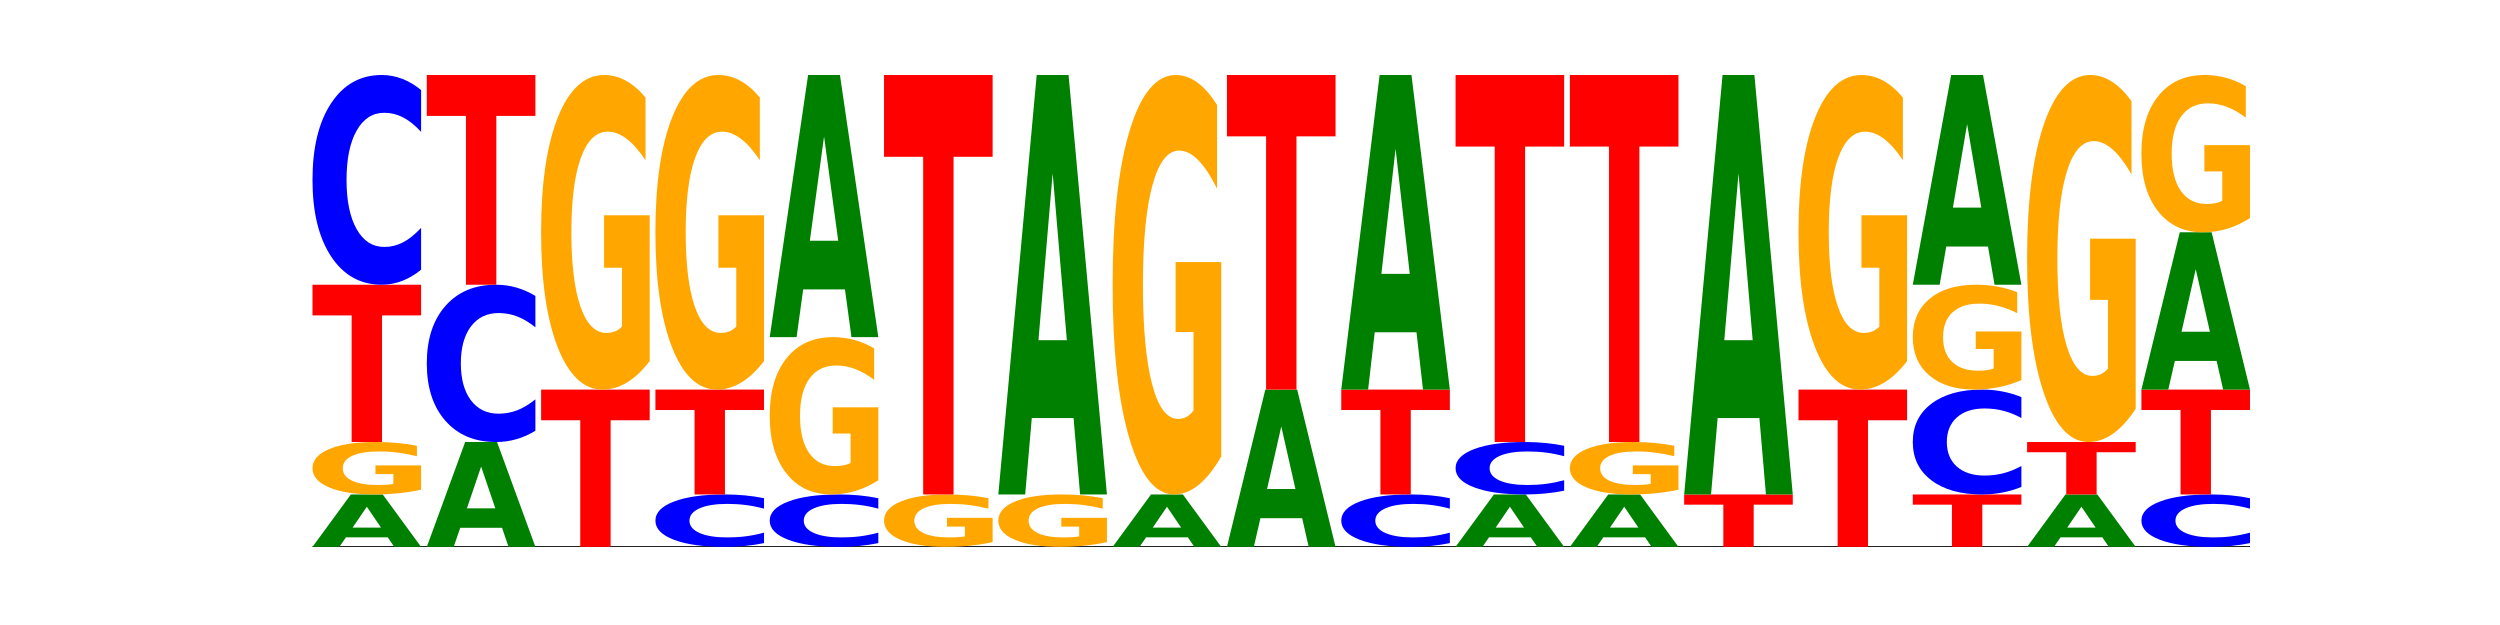 <?xml version="1.0" encoding="utf-8" standalone="no"?>
<!DOCTYPE svg PUBLIC "-//W3C//DTD SVG 1.1//EN"
  "http://www.w3.org/Graphics/SVG/1.1/DTD/svg11.dtd">
<!-- Created with matplotlib (https://matplotlib.org/) -->
<svg height="180pt" version="1.1" viewBox="0 0 720 180" width="720pt" xmlns="http://www.w3.org/2000/svg" xmlns:xlink="http://www.w3.org/1999/xlink">
 <defs>
  <style type="text/css">*{stroke-linecap:butt;stroke-linejoin:round;}</style>
 </defs>
 <g id="figure_1">
  <g id="patch_1">
   <path d="M 0 180 
L 720 180 
L 720 0 
L 0 0 
z
" style="fill:none;"/>
  </g>
  <g id="axes_1">
   <g id="line2d_1">
    <path clip-path="url(#pde4f8dd809)" d="M 90 157.5 
L 648 157.5 
" style="fill:none;stroke:#000000;stroke-linecap:square;stroke-width:0.5;"/>
   </g>
   <g id="patch_2">
    <path clip-path="url(#pde4f8dd809)" d="M 111.664 154.749 
L 99.636 154.749 
L 97.737 157.5 
L 90 157.5 
L 101.049 142.4 
L 110.225 142.4 
L 121.274 157.5 
L 113.544 157.5 
z
M 101.554 151.947 
L 109.726 151.947 
L 105.647 145.94 
z
" style="fill:#008000;"/>
   </g>
   <g id="patch_3">
    <path clip-path="url(#pde4f8dd809)" d="M 121.274 141.034 
Q 118.12 141.717 114.728 142.06 
Q 111.336 142.4 107.719 142.4 
Q 99.546 142.4 94.773 140.366 
Q 90 138.333 90 134.855 
Q 90 131.336 94.857 129.318 
Q 99.722 127.3 108.181 127.3 
Q 111.441 127.3 114.427 127.574 
Q 117.419 127.846 120.069 128.382 
L 120.069 131.392 
Q 117.335 130.703 114.63 130.363 
Q 111.924 130.02 109.205 130.02 
Q 104.172 130.02 101.446 131.274 
Q 98.719 132.525 98.719 134.855 
Q 98.719 137.163 101.348 138.423 
Q 103.976 139.68 108.812 139.68 
Q 110.13 139.68 111.258 139.608 
Q 112.387 139.533 113.284 139.378 
L 113.284 136.552 
L 108.132 136.552 
L 108.132 134.034 
L 121.274 134.034 
z
" style="fill:#ffa600;"/>
   </g>
   <g id="patch_4">
    <path clip-path="url(#pde4f8dd809)" d="M 90 82 
L 121.274 82 
L 121.274 90.835 
L 110.023 90.835 
L 110.023 127.3 
L 101.273 127.3 
L 101.273 90.835 
L 90 90.835 
z
" style="fill:#ff0000;"/>
   </g>
   <g id="patch_5">
    <path clip-path="url(#pde4f8dd809)" d="M 121.274 77.671 
Q 118.658 79.817 115.829 80.902 
Q 113.001 82 109.92 82 
Q 100.732 82 95.366 73.865 
Q 90 65.73 90 51.819 
Q 90 37.857 95.366 29.735 
Q 100.732 21.6 109.92 21.6 
Q 113.001 21.6 115.829 22.698 
Q 118.658 23.783 121.274 25.929 
L 121.274 37.97 
Q 118.635 35.125 116.074 33.802 
Q 113.513 32.48 110.684 32.48 
Q 105.61 32.48 102.702 37.633 
Q 99.802 42.773 99.802 51.819 
Q 99.802 60.827 102.702 65.98 
Q 105.61 71.12 110.684 71.12 
Q 113.513 71.12 116.074 69.798 
Q 118.635 68.463 121.274 65.618 
z
" style="fill:#0000ff;"/>
   </g>
   <g id="patch_6">
    <path clip-path="url(#pde4f8dd809)" d="M 144.584 151.999 
L 132.557 151.999 
L 130.657 157.5 
L 122.92 157.5 
L 133.97 127.3 
L 143.145 127.3 
L 154.195 157.5 
L 146.464 157.5 
z
M 134.475 146.393 
L 142.647 146.393 
L 138.567 134.381 
z
" style="fill:#008000;"/>
   </g>
   <g id="patch_7">
    <path clip-path="url(#pde4f8dd809)" d="M 154.195 124.053 
Q 151.579 125.662 148.75 126.477 
Q 145.921 127.3 142.84 127.3 
Q 133.652 127.3 128.286 121.199 
Q 122.92 115.098 122.92 104.664 
Q 122.92 94.193 128.286 88.101 
Q 133.652 82 142.84 82 
Q 145.921 82 148.75 82.823 
Q 151.579 83.638 154.195 85.247 
L 154.195 94.277 
Q 151.555 92.144 148.994 91.152 
Q 146.433 90.16 143.604 90.16 
Q 138.53 90.16 135.622 94.024 
Q 132.723 97.88 132.723 104.664 
Q 132.723 111.42 135.622 115.285 
Q 138.53 119.14 143.604 119.14 
Q 146.433 119.14 148.994 118.148 
Q 151.555 117.147 154.195 115.014 
z
" style="fill:#0000ff;"/>
   </g>
   <g id="patch_8">
    <path clip-path="url(#pde4f8dd809)" d="M 122.92 21.6 
L 154.195 21.6 
L 154.195 33.38 
L 142.943 33.38 
L 142.943 82 
L 134.194 82 
L 134.194 33.38 
L 122.92 33.38 
z
" style="fill:#ff0000;"/>
   </g>
   <g id="patch_9">
    <path clip-path="url(#pde4f8dd809)" d="M 155.841 112.2 
L 187.115 112.2 
L 187.115 121.035 
L 175.864 121.035 
L 175.864 157.5 
L 167.114 157.5 
L 167.114 121.035 
L 155.841 121.035 
z
" style="fill:#ff0000;"/>
   </g>
   <g id="patch_10">
    <path clip-path="url(#pde4f8dd809)" d="M 187.115 104.003 
Q 183.961 108.101 180.569 110.16 
Q 177.176 112.2 173.56 112.2 
Q 165.387 112.2 160.614 99.998 
Q 155.841 87.795 155.841 66.928 
Q 155.841 45.817 160.698 33.709 
Q 165.562 21.6 174.022 21.6 
Q 177.281 21.6 180.267 23.247 
Q 183.26 24.875 185.909 28.094 
L 185.909 46.154 
Q 183.176 42.018 180.47 39.978 
Q 177.765 37.92 175.045 37.92 
Q 170.013 37.92 167.286 45.443 
Q 164.56 52.948 164.56 66.928 
Q 164.56 80.777 167.188 88.338 
Q 169.817 95.88 174.653 95.88 
Q 175.971 95.88 177.099 95.45 
Q 178.228 95.001 179.125 94.065 
L 179.125 77.109 
L 173.973 77.109 
L 173.973 62.006 
L 187.115 62.006 
z
" style="fill:#ffa600;"/>
   </g>
   <g id="patch_11">
    <path clip-path="url(#pde4f8dd809)" d="M 220.035 156.418 
Q 217.419 156.954 214.591 157.226 
Q 211.762 157.5 208.681 157.5 
Q 199.493 157.5 194.127 155.466 
Q 188.761 153.433 188.761 149.955 
Q 188.761 146.464 194.127 144.434 
Q 199.493 142.4 208.681 142.4 
Q 211.762 142.4 214.591 142.674 
Q 217.419 142.946 220.035 143.482 
L 220.035 146.492 
Q 217.396 145.781 214.835 145.451 
Q 212.274 145.12 209.445 145.12 
Q 204.371 145.12 201.463 146.408 
Q 198.563 147.693 198.563 149.955 
Q 198.563 152.207 201.463 153.495 
Q 204.371 154.78 209.445 154.78 
Q 212.274 154.78 214.835 154.449 
Q 217.396 154.116 220.035 153.405 
z
" style="fill:#0000ff;"/>
   </g>
   <g id="patch_12">
    <path clip-path="url(#pde4f8dd809)" d="M 188.761 112.2 
L 220.035 112.2 
L 220.035 118.09 
L 208.784 118.09 
L 208.784 142.4 
L 200.034 142.4 
L 200.034 118.09 
L 188.761 118.09 
z
" style="fill:#ff0000;"/>
   </g>
   <g id="patch_13">
    <path clip-path="url(#pde4f8dd809)" d="M 220.035 104.003 
Q 216.881 108.101 213.489 110.16 
Q 210.097 112.2 206.48 112.2 
Q 198.307 112.2 193.534 99.998 
Q 188.761 87.795 188.761 66.928 
Q 188.761 45.817 193.618 33.709 
Q 198.483 21.6 206.943 21.6 
Q 210.202 21.6 213.188 23.247 
Q 216.18 24.875 218.83 28.094 
L 218.83 46.154 
Q 216.096 42.018 213.391 39.978 
Q 210.685 37.92 207.966 37.92 
Q 202.933 37.92 200.207 45.443 
Q 197.48 52.948 197.48 66.928 
Q 197.48 80.777 200.109 88.338 
Q 202.737 95.88 207.573 95.88 
Q 208.891 95.88 210.019 95.45 
Q 211.148 95.001 212.045 94.065 
L 212.045 77.109 
L 206.893 77.109 
L 206.893 62.006 
L 220.035 62.006 
z
" style="fill:#ffa600;"/>
   </g>
   <g id="patch_14">
    <path clip-path="url(#pde4f8dd809)" d="M 252.956 156.418 
Q 250.34 156.954 247.511 157.226 
Q 244.682 157.5 241.601 157.5 
Q 232.414 157.5 227.047 155.466 
Q 221.681 153.433 221.681 149.955 
Q 221.681 146.464 227.047 144.434 
Q 232.414 142.4 241.601 142.4 
Q 244.682 142.4 247.511 142.674 
Q 250.34 142.946 252.956 143.482 
L 252.956 146.492 
Q 250.316 145.781 247.755 145.451 
Q 245.194 145.12 242.366 145.12 
Q 237.291 145.12 234.383 146.408 
Q 231.484 147.693 231.484 149.955 
Q 231.484 152.207 234.383 153.495 
Q 237.291 154.78 242.366 154.78 
Q 245.194 154.78 247.755 154.449 
Q 250.316 154.116 252.956 153.405 
z
" style="fill:#0000ff;"/>
   </g>
   <g id="patch_15">
    <path clip-path="url(#pde4f8dd809)" d="M 252.956 138.301 
Q 249.802 140.351 246.409 141.38 
Q 243.017 142.4 239.4 142.4 
Q 231.228 142.4 226.455 136.299 
Q 221.681 130.198 221.681 119.764 
Q 221.681 109.209 226.539 103.154 
Q 231.403 97.1 239.863 97.1 
Q 243.122 97.1 246.108 97.923 
Q 249.101 98.738 251.75 100.347 
L 251.75 109.377 
Q 249.017 107.309 246.311 106.289 
Q 243.606 105.26 240.886 105.26 
Q 235.854 105.26 233.127 109.022 
Q 230.401 112.774 230.401 119.764 
Q 230.401 126.689 233.029 130.469 
Q 235.657 134.24 240.494 134.24 
Q 241.811 134.24 242.94 134.025 
Q 244.068 133.8 244.965 133.333 
L 244.965 124.855 
L 239.814 124.855 
L 239.814 117.303 
L 252.956 117.303 
z
" style="fill:#ffa600;"/>
   </g>
   <g id="patch_16">
    <path clip-path="url(#pde4f8dd809)" d="M 243.345 83.346 
L 231.318 83.346 
L 229.418 97.1 
L 221.681 97.1 
L 232.731 21.6 
L 241.906 21.6 
L 252.956 97.1 
L 245.225 97.1 
z
M 233.236 69.334 
L 241.408 69.334 
L 237.328 39.302 
z
" style="fill:#008000;"/>
   </g>
   <g id="patch_17">
    <path clip-path="url(#pde4f8dd809)" d="M 285.876 156.134 
Q 282.722 156.817 279.33 157.16 
Q 275.937 157.5 272.321 157.5 
Q 264.148 157.5 259.375 155.466 
Q 254.602 153.433 254.602 149.955 
Q 254.602 146.436 259.459 144.418 
Q 264.323 142.4 272.783 142.4 
Q 276.042 142.4 279.028 142.674 
Q 282.021 142.946 284.671 143.482 
L 284.671 146.492 
Q 281.937 145.803 279.232 145.463 
Q 276.526 145.12 273.807 145.12 
Q 268.774 145.12 266.048 146.374 
Q 263.321 147.625 263.321 149.955 
Q 263.321 152.263 265.949 153.523 
Q 268.578 154.78 273.414 154.78 
Q 274.732 154.78 275.86 154.708 
Q 276.989 154.633 277.886 154.478 
L 277.886 151.652 
L 272.734 151.652 
L 272.734 149.134 
L 285.876 149.134 
z
" style="fill:#ffa600;"/>
   </g>
   <g id="patch_18">
    <path clip-path="url(#pde4f8dd809)" d="M 254.602 21.6 
L 285.876 21.6 
L 285.876 45.159 
L 274.625 45.159 
L 274.625 142.4 
L 265.875 142.4 
L 265.875 45.159 
L 254.602 45.159 
z
" style="fill:#ff0000;"/>
   </g>
   <g id="patch_19">
    <path clip-path="url(#pde4f8dd809)" d="M 318.796 156.134 
Q 315.642 156.817 312.25 157.16 
Q 308.858 157.5 305.241 157.5 
Q 297.068 157.5 292.295 155.466 
Q 287.522 153.433 287.522 149.955 
Q 287.522 146.436 292.379 144.418 
Q 297.244 142.4 305.704 142.4 
Q 308.963 142.4 311.949 142.674 
Q 314.941 142.946 317.591 143.482 
L 317.591 146.492 
Q 314.857 145.803 312.152 145.463 
Q 309.446 145.12 306.727 145.12 
Q 301.694 145.12 298.968 146.374 
Q 296.241 147.625 296.241 149.955 
Q 296.241 152.263 298.87 153.523 
Q 301.498 154.78 306.334 154.78 
Q 307.652 154.78 308.781 154.708 
Q 309.909 154.633 310.806 154.478 
L 310.806 151.652 
L 305.655 151.652 
L 305.655 149.134 
L 318.796 149.134 
z
" style="fill:#ffa600;"/>
   </g>
   <g id="patch_20">
    <path clip-path="url(#pde4f8dd809)" d="M 309.186 120.394 
L 297.158 120.394 
L 295.259 142.4 
L 287.522 142.4 
L 298.571 21.6 
L 307.747 21.6 
L 318.796 142.4 
L 311.066 142.4 
z
M 299.077 97.974 
L 307.248 97.974 
L 303.169 49.923 
z
" style="fill:#008000;"/>
   </g>
   <g id="patch_21">
    <path clip-path="url(#pde4f8dd809)" d="M 342.106 154.749 
L 330.079 154.749 
L 328.18 157.5 
L 320.442 157.5 
L 331.492 142.4 
L 340.668 142.4 
L 351.717 157.5 
L 343.986 157.5 
z
M 331.997 151.947 
L 340.169 151.947 
L 336.089 145.94 
z
" style="fill:#008000;"/>
   </g>
   <g id="patch_22">
    <path clip-path="url(#pde4f8dd809)" d="M 351.717 131.47 
Q 348.563 136.935 345.17 139.68 
Q 341.778 142.4 338.161 142.4 
Q 329.989 142.4 325.216 126.13 
Q 320.442 109.861 320.442 82.037 
Q 320.442 53.89 325.3 37.745 
Q 330.164 21.6 338.624 21.6 
Q 341.883 21.6 344.869 23.796 
Q 347.862 25.967 350.511 30.259 
L 350.511 54.339 
Q 347.778 48.824 345.072 46.104 
Q 342.367 43.359 339.647 43.359 
Q 334.615 43.359 331.888 53.391 
Q 329.162 63.397 329.162 82.037 
Q 329.162 100.503 331.79 110.584 
Q 334.419 120.641 339.255 120.641 
Q 340.572 120.641 341.701 120.067 
Q 342.829 119.468 343.727 118.22 
L 343.727 95.612 
L 338.575 95.612 
L 338.575 75.475 
L 351.717 75.475 
z
" style="fill:#ffa600;"/>
   </g>
   <g id="patch_23">
    <path clip-path="url(#pde4f8dd809)" d="M 375.027 149.248 
L 362.999 149.248 
L 361.1 157.5 
L 353.363 157.5 
L 364.412 112.2 
L 373.588 112.2 
L 384.637 157.5 
L 376.907 157.5 
z
M 364.917 140.84 
L 373.089 140.84 
L 369.01 122.821 
z
" style="fill:#008000;"/>
   </g>
   <g id="patch_24">
    <path clip-path="url(#pde4f8dd809)" d="M 353.363 21.6 
L 384.637 21.6 
L 384.637 39.27 
L 373.386 39.27 
L 373.386 112.2 
L 364.636 112.2 
L 364.636 39.27 
L 353.363 39.27 
z
" style="fill:#ff0000;"/>
   </g>
   <g id="patch_25">
    <path clip-path="url(#pde4f8dd809)" d="M 417.558 156.418 
Q 414.941 156.954 412.113 157.226 
Q 409.284 157.5 406.203 157.5 
Q 397.015 157.5 391.649 155.466 
Q 386.283 153.433 386.283 149.955 
Q 386.283 146.464 391.649 144.434 
Q 397.015 142.4 406.203 142.4 
Q 409.284 142.4 412.113 142.674 
Q 414.941 142.946 417.558 143.482 
L 417.558 146.492 
Q 414.918 145.781 412.357 145.451 
Q 409.796 145.12 406.967 145.12 
Q 401.893 145.12 398.985 146.408 
Q 396.085 147.693 396.085 149.955 
Q 396.085 152.207 398.985 153.495 
Q 401.893 154.78 406.967 154.78 
Q 409.796 154.78 412.357 154.449 
Q 414.918 154.116 417.558 153.405 
z
" style="fill:#0000ff;"/>
   </g>
   <g id="patch_26">
    <path clip-path="url(#pde4f8dd809)" d="M 386.283 112.2 
L 417.558 112.2 
L 417.558 118.09 
L 406.306 118.09 
L 406.306 142.4 
L 397.556 142.4 
L 397.556 118.09 
L 386.283 118.09 
z
" style="fill:#ff0000;"/>
   </g>
   <g id="patch_27">
    <path clip-path="url(#pde4f8dd809)" d="M 407.947 95.695 
L 395.919 95.695 
L 394.02 112.2 
L 386.283 112.2 
L 397.332 21.6 
L 406.508 21.6 
L 417.558 112.2 
L 409.827 112.2 
z
M 397.838 78.88 
L 406.009 78.88 
L 401.93 42.842 
z
" style="fill:#008000;"/>
   </g>
   <g id="patch_28">
    <path clip-path="url(#pde4f8dd809)" d="M 440.867 154.749 
L 428.84 154.749 
L 426.941 157.5 
L 419.204 157.5 
L 430.253 142.4 
L 439.429 142.4 
L 450.478 157.5 
L 442.747 157.5 
z
M 430.758 151.947 
L 438.93 151.947 
L 434.85 145.94 
z
" style="fill:#008000;"/>
   </g>
   <g id="patch_29">
    <path clip-path="url(#pde4f8dd809)" d="M 450.478 141.318 
Q 447.862 141.854 445.033 142.126 
Q 442.204 142.4 439.123 142.4 
Q 429.936 142.4 424.57 140.366 
Q 419.204 138.333 419.204 134.855 
Q 419.204 131.364 424.57 129.334 
Q 429.936 127.3 439.123 127.3 
Q 442.204 127.3 445.033 127.574 
Q 447.862 127.846 450.478 128.382 
L 450.478 131.392 
Q 447.838 130.681 445.277 130.351 
Q 442.716 130.02 439.888 130.02 
Q 434.813 130.02 431.906 131.308 
Q 429.006 132.593 429.006 134.855 
Q 429.006 137.107 431.906 138.395 
Q 434.813 139.68 439.888 139.68 
Q 442.716 139.68 445.277 139.349 
Q 447.838 139.016 450.478 138.305 
z
" style="fill:#0000ff;"/>
   </g>
   <g id="patch_30">
    <path clip-path="url(#pde4f8dd809)" d="M 419.204 21.6 
L 450.478 21.6 
L 450.478 42.214 
L 439.226 42.214 
L 439.226 127.3 
L 430.477 127.3 
L 430.477 42.214 
L 419.204 42.214 
z
" style="fill:#ff0000;"/>
   </g>
   <g id="patch_31">
    <path clip-path="url(#pde4f8dd809)" d="M 473.788 154.749 
L 461.76 154.749 
L 459.861 157.5 
L 452.124 157.5 
L 463.173 142.4 
L 472.349 142.4 
L 483.398 157.5 
L 475.668 157.5 
z
M 463.678 151.947 
L 471.85 151.947 
L 467.771 145.94 
z
" style="fill:#008000;"/>
   </g>
   <g id="patch_32">
    <path clip-path="url(#pde4f8dd809)" d="M 483.398 141.034 
Q 480.244 141.717 476.852 142.06 
Q 473.459 142.4 469.843 142.4 
Q 461.67 142.4 456.897 140.366 
Q 452.124 138.333 452.124 134.855 
Q 452.124 131.336 456.981 129.318 
Q 461.845 127.3 470.305 127.3 
Q 473.565 127.3 476.55 127.574 
Q 479.543 127.846 482.193 128.382 
L 482.193 131.392 
Q 479.459 130.703 476.754 130.363 
Q 474.048 130.02 471.329 130.02 
Q 466.296 130.02 463.57 131.274 
Q 460.843 132.525 460.843 134.855 
Q 460.843 137.163 463.472 138.423 
Q 466.1 139.68 470.936 139.68 
Q 472.254 139.68 473.382 139.608 
Q 474.511 139.533 475.408 139.378 
L 475.408 136.552 
L 470.256 136.552 
L 470.256 134.034 
L 483.398 134.034 
z
" style="fill:#ffa600;"/>
   </g>
   <g id="patch_33">
    <path clip-path="url(#pde4f8dd809)" d="M 452.124 21.6 
L 483.398 21.6 
L 483.398 42.214 
L 472.147 42.214 
L 472.147 127.3 
L 463.397 127.3 
L 463.397 42.214 
L 452.124 42.214 
z
" style="fill:#ff0000;"/>
   </g>
   <g id="patch_34">
    <path clip-path="url(#pde4f8dd809)" d="M 485.044 142.4 
L 516.319 142.4 
L 516.319 145.345 
L 505.067 145.345 
L 505.067 157.5 
L 496.318 157.5 
L 496.318 145.345 
L 485.044 145.345 
z
" style="fill:#ff0000;"/>
   </g>
   <g id="patch_35">
    <path clip-path="url(#pde4f8dd809)" d="M 506.708 120.394 
L 494.68 120.394 
L 492.781 142.4 
L 485.044 142.4 
L 496.094 21.6 
L 505.269 21.6 
L 516.319 142.4 
L 508.588 142.4 
z
M 496.599 97.974 
L 504.771 97.974 
L 500.691 49.923 
z
" style="fill:#008000;"/>
   </g>
   <g id="patch_36">
    <path clip-path="url(#pde4f8dd809)" d="M 517.965 112.2 
L 549.239 112.2 
L 549.239 121.035 
L 537.987 121.035 
L 537.987 157.5 
L 529.238 157.5 
L 529.238 121.035 
L 517.965 121.035 
z
" style="fill:#ff0000;"/>
   </g>
   <g id="patch_37">
    <path clip-path="url(#pde4f8dd809)" d="M 549.239 104.003 
Q 546.085 108.101 542.692 110.16 
Q 539.3 112.2 535.683 112.2 
Q 527.511 112.2 522.738 99.998 
Q 517.965 87.795 517.965 66.928 
Q 517.965 45.817 522.822 33.709 
Q 527.686 21.6 536.146 21.6 
Q 539.405 21.6 542.391 23.247 
Q 545.384 24.875 548.033 28.094 
L 548.033 46.154 
Q 545.3 42.018 542.594 39.978 
Q 539.889 37.92 537.169 37.92 
Q 532.137 37.92 529.41 45.443 
Q 526.684 52.948 526.684 66.928 
Q 526.684 80.777 529.312 88.338 
Q 531.941 95.88 536.777 95.88 
Q 538.095 95.88 539.223 95.45 
Q 540.351 95.001 541.249 94.065 
L 541.249 77.109 
L 536.097 77.109 
L 536.097 62.006 
L 549.239 62.006 
z
" style="fill:#ffa600;"/>
   </g>
   <g id="patch_38">
    <path clip-path="url(#pde4f8dd809)" d="M 550.885 142.4 
L 582.159 142.4 
L 582.159 145.345 
L 570.908 145.345 
L 570.908 157.5 
L 562.158 157.5 
L 562.158 145.345 
L 550.885 145.345 
z
" style="fill:#ff0000;"/>
   </g>
   <g id="patch_39">
    <path clip-path="url(#pde4f8dd809)" d="M 582.159 140.235 
Q 579.543 141.308 576.714 141.851 
Q 573.886 142.4 570.805 142.4 
Q 561.617 142.4 556.251 138.333 
Q 550.885 134.265 550.885 127.309 
Q 550.885 120.329 556.251 116.267 
Q 561.617 112.2 570.805 112.2 
Q 573.886 112.2 576.714 112.749 
Q 579.543 113.292 582.159 114.365 
L 582.159 120.385 
Q 579.52 118.962 576.959 118.301 
Q 574.398 117.64 571.569 117.64 
Q 566.495 117.64 563.587 120.216 
Q 560.687 122.787 560.687 127.309 
Q 560.687 131.813 563.587 134.39 
Q 566.495 136.96 571.569 136.96 
Q 574.398 136.96 576.959 136.299 
Q 579.52 135.631 582.159 134.209 
z
" style="fill:#0000ff;"/>
   </g>
   <g id="patch_40">
    <path clip-path="url(#pde4f8dd809)" d="M 582.159 109.468 
Q 579.005 110.834 575.613 111.52 
Q 572.22 112.2 568.604 112.2 
Q 560.431 112.2 555.658 108.133 
Q 550.885 104.065 550.885 97.109 
Q 550.885 90.072 555.742 86.036 
Q 560.606 82 569.066 82 
Q 572.326 82 575.311 82.549 
Q 578.304 83.092 580.954 84.165 
L 580.954 90.185 
Q 578.22 88.806 575.515 88.126 
Q 572.809 87.44 570.09 87.44 
Q 565.057 87.44 562.331 89.948 
Q 559.604 92.449 559.604 97.109 
Q 559.604 101.726 562.233 104.246 
Q 564.861 106.76 569.697 106.76 
Q 571.015 106.76 572.143 106.617 
Q 573.272 106.467 574.169 106.155 
L 574.169 100.503 
L 569.017 100.503 
L 569.017 95.469 
L 582.159 95.469 
z
" style="fill:#ffa600;"/>
   </g>
   <g id="patch_41">
    <path clip-path="url(#pde4f8dd809)" d="M 572.549 70.997 
L 560.521 70.997 
L 558.622 82 
L 550.885 82 
L 561.934 21.6 
L 571.11 21.6 
L 582.159 82 
L 574.429 82 
z
M 562.439 59.787 
L 570.611 59.787 
L 566.532 35.762 
z
" style="fill:#008000;"/>
   </g>
   <g id="patch_42">
    <path clip-path="url(#pde4f8dd809)" d="M 605.469 154.749 
L 593.441 154.749 
L 591.542 157.5 
L 583.805 157.5 
L 594.855 142.4 
L 604.03 142.4 
L 615.08 157.5 
L 607.349 157.5 
z
M 595.36 151.947 
L 603.532 151.947 
L 599.452 145.94 
z
" style="fill:#008000;"/>
   </g>
   <g id="patch_43">
    <path clip-path="url(#pde4f8dd809)" d="M 583.805 127.3 
L 615.08 127.3 
L 615.08 130.245 
L 603.828 130.245 
L 603.828 142.4 
L 595.079 142.4 
L 595.079 130.245 
L 583.805 130.245 
z
" style="fill:#ff0000;"/>
   </g>
   <g id="patch_44">
    <path clip-path="url(#pde4f8dd809)" d="M 615.08 117.737 
Q 611.926 122.518 608.533 124.92 
Q 605.141 127.3 601.524 127.3 
Q 593.352 127.3 588.578 113.064 
Q 583.805 98.828 583.805 74.483 
Q 583.805 49.854 588.663 35.727 
Q 593.527 21.6 601.987 21.6 
Q 605.246 21.6 608.232 23.521 
Q 611.225 25.421 613.874 29.177 
L 613.874 50.247 
Q 611.141 45.421 608.435 43.041 
Q 605.73 40.64 603.01 40.64 
Q 597.978 40.64 595.251 49.417 
Q 592.525 58.173 592.525 74.483 
Q 592.525 90.64 595.153 99.461 
Q 597.781 108.26 602.618 108.26 
Q 603.935 108.26 605.064 107.758 
Q 606.192 107.234 607.089 106.143 
L 607.089 86.361 
L 601.938 86.361 
L 601.938 68.74 
L 615.08 68.74 
z
" style="fill:#ffa600;"/>
   </g>
   <g id="patch_45">
    <path clip-path="url(#pde4f8dd809)" d="M 648 156.418 
Q 645.384 156.954 642.555 157.226 
Q 639.726 157.5 636.645 157.5 
Q 627.458 157.5 622.092 155.466 
Q 616.726 153.433 616.726 149.955 
Q 616.726 146.464 622.092 144.434 
Q 627.458 142.4 636.645 142.4 
Q 639.726 142.4 642.555 142.674 
Q 645.384 142.946 648 143.482 
L 648 146.492 
Q 645.36 145.781 642.799 145.451 
Q 640.239 145.12 637.41 145.12 
Q 632.335 145.12 629.428 146.408 
Q 626.528 147.693 626.528 149.955 
Q 626.528 152.207 629.428 153.495 
Q 632.335 154.78 637.41 154.78 
Q 640.239 154.78 642.799 154.449 
Q 645.36 154.116 648 153.405 
z
" style="fill:#0000ff;"/>
   </g>
   <g id="patch_46">
    <path clip-path="url(#pde4f8dd809)" d="M 616.726 112.2 
L 648 112.2 
L 648 118.09 
L 636.749 118.09 
L 636.749 142.4 
L 627.999 142.4 
L 627.999 118.09 
L 616.726 118.09 
z
" style="fill:#ff0000;"/>
   </g>
   <g id="patch_47">
    <path clip-path="url(#pde4f8dd809)" d="M 638.389 103.948 
L 626.362 103.948 
L 624.463 112.2 
L 616.726 112.2 
L 627.775 66.9 
L 636.951 66.9 
L 648 112.2 
L 640.269 112.2 
z
M 628.28 95.54 
L 636.452 95.54 
L 632.372 77.521 
z
" style="fill:#008000;"/>
   </g>
   <g id="patch_48">
    <path clip-path="url(#pde4f8dd809)" d="M 648 62.801 
Q 644.846 64.851 641.454 65.88 
Q 638.061 66.9 634.445 66.9 
Q 626.272 66.9 621.499 60.799 
Q 616.726 54.698 616.726 44.264 
Q 616.726 33.709 621.583 27.654 
Q 626.447 21.6 634.907 21.6 
Q 638.166 21.6 641.152 22.423 
Q 644.145 23.238 646.794 24.847 
L 646.794 33.877 
Q 644.061 31.809 641.355 30.789 
Q 638.65 29.76 635.93 29.76 
Q 630.898 29.76 628.171 33.522 
Q 625.445 37.274 625.445 44.264 
Q 625.445 51.189 628.073 54.969 
Q 630.702 58.74 635.538 58.74 
Q 636.856 58.74 637.984 58.525 
Q 639.113 58.3 640.01 57.833 
L 640.01 49.355 
L 634.858 49.355 
L 634.858 41.803 
L 648 41.803 
z
" style="fill:#ffa600;"/>
   </g>
  </g>
 </g>
 <defs>
  <clipPath id="pde4f8dd809">
   <rect height="135.9" width="558" x="90" y="21.6"/>
  </clipPath>
 </defs>
</svg>
